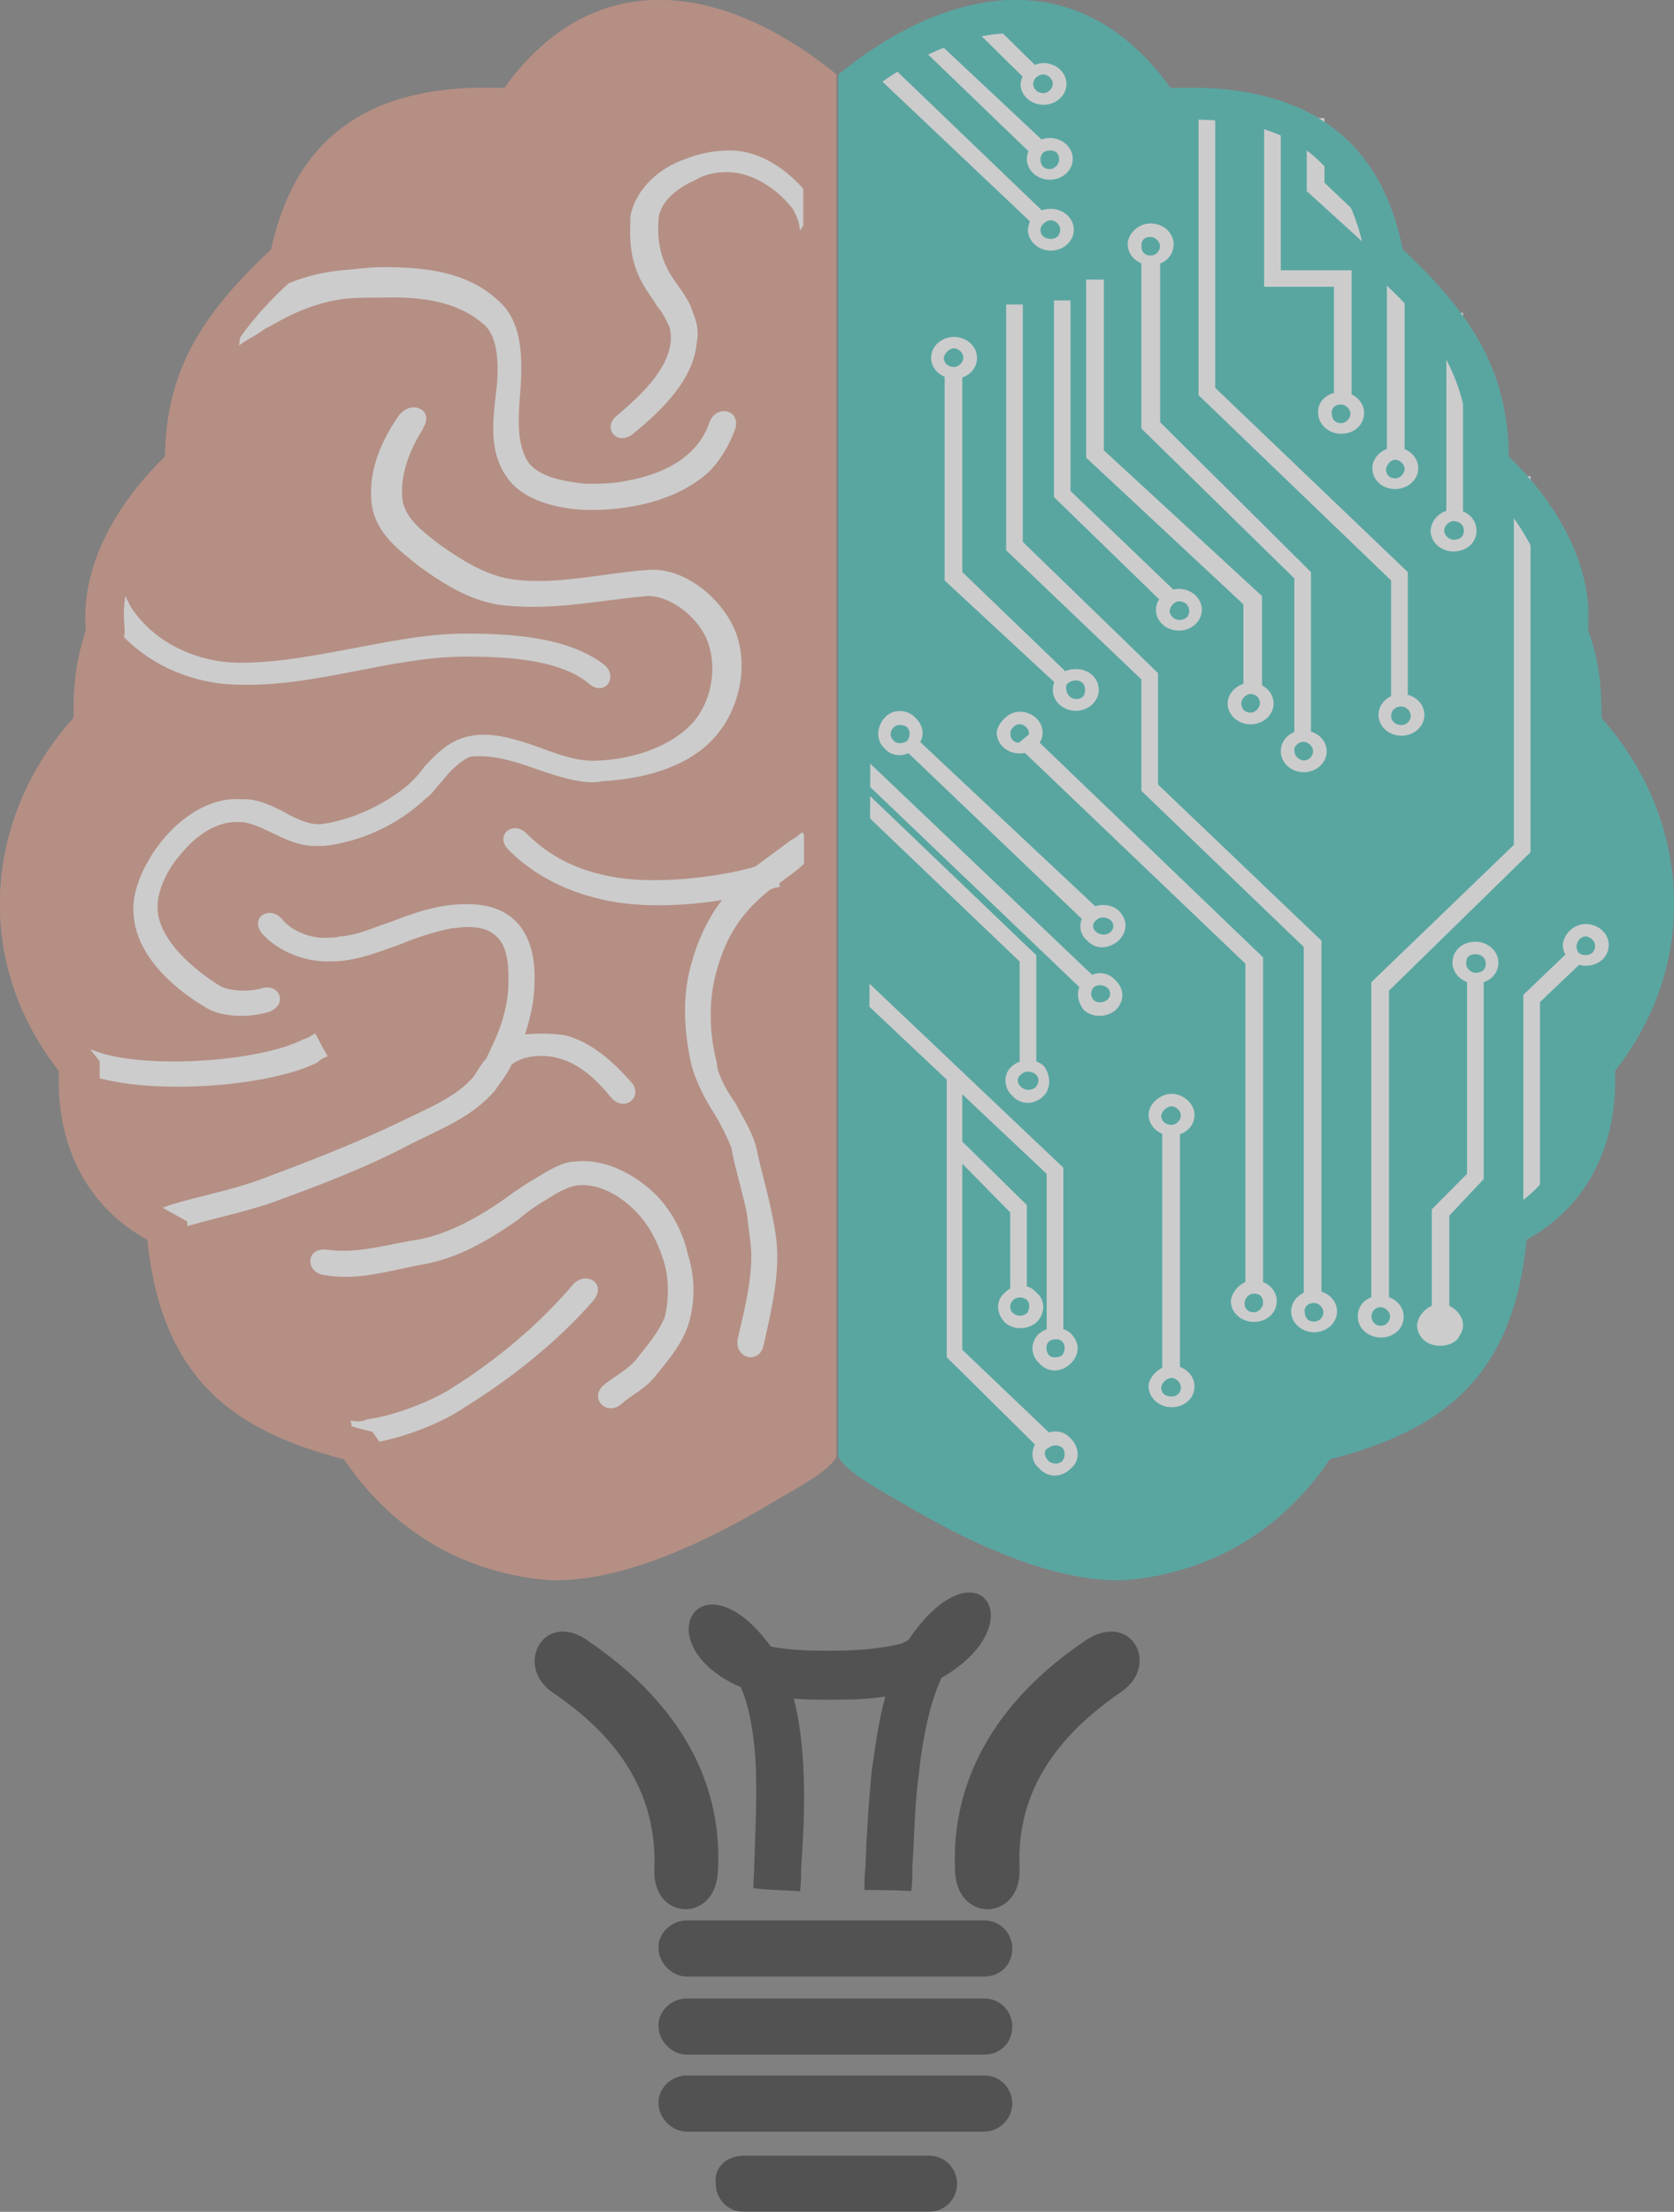 <?xml version="1.0" encoding="UTF-8"?>
<svg id="Layer_2" data-name="Layer 2" xmlns="http://www.w3.org/2000/svg" viewBox="0 0 111.54 147.31">
  <rect x="0" y="0" width="111.54" height="147.31" fill="#808080" stroke="none"/>
  <defs>
    <style>
      .cls-1, .cls-2 {
        fill: #fff;
      }

      .cls-2, .cls-3, .cls-4, .cls-5 {
        fill-rule: evenodd;
      }

      .cls-3 {
        fill: #343433;
      }

      .cls-4 {
        fill: #d89987;
      }

      .cls-5 {
        fill: #3fbfb7;
      }

      .cls-6 {
        opacity: .6;
      }
    </style>
  </defs>
  <g id="Layer_1-2" data-name="Layer 1">
    <g class="cls-6">
      <g id="logo">
        <path class="cls-4" d="M33.61,5.86c6.03-8.39,14.7-6.93,22.12-.9V97.04c-.69,1.11-2.7,2.08-5.27,3.61-3.88,2.22-9.29,4.78-13.94,4.58-4.92-.42-9.98-2.7-13.59-8.04-7.21-1.87-12.13-5.2-13.11-14.63-3.47-1.87-6.1-5.62-5.89-11.23-5.82-7.42-4.92-16.99,.97-23.51,0-2.57,.21-3.88,.83-5.89-.42-4.72,2.7-9.08,5.27-11.51,.07-5.48,2.22-9.29,7.07-13.8,1.8-8.39,7.7-11.09,15.53-10.75h0Z"/>
        <path class="cls-5" d="M77.99,5.86c-6.03-8.39-14.7-6.93-22.12-.9V97.04c.69,1.11,2.57,2.08,5.2,3.61,3.88,2.22,9.29,4.78,13.94,4.58,4.92-.42,9.98-2.7,13.59-8.04,7.21-1.87,12.2-5.2,13.11-14.63,3.47-1.87,6.1-5.62,5.89-11.23,5.82-7.42,4.92-16.99-.9-23.51,0-2.57-.21-3.88-.9-5.89,.42-4.72-2.7-9.08-5.27-11.51-.07-5.48-2.22-9.29-7.07-13.8-1.66-8.39-7.7-11.09-15.46-10.75h0Z"/>
        <path class="cls-2" d="M51.92,58.84q0,.07,.07,.21c-.28,.07-.42,.07-.69,.21-1.73,1.39-2.91,2.91-3.61,5.62-.49,1.87-.42,4.02,.07,5.89,0,.21,.07,.42,.07,.49,.28,.83,.69,1.53,1.18,2.22,.49,.97,1.11,1.87,1.39,2.98,.28,1.39,.69,2.7,.97,4.09,.21,.97,.42,2.01,.42,3.12,0,2.01-.49,4.02-.9,5.89-.28,1.39-2.01,.9-1.73-.42,.42-1.8,.9-3.67,.9-5.48,0-.9-.21-1.87-.28-2.77-.28-1.39-.69-2.7-.97-4.02,0-.07-.07-.28-.07-.42-.28-.69-.69-1.53-1.11-2.22-.62-.97-1.18-2.01-1.53-3.19-.49-2.08-.69-4.51-.07-6.73,.42-1.59,1.11-3.12,2.08-4.37-2.5,.42-5.41,.49-7.49,.07-2.57-.49-4.92-1.59-6.73-3.4-.97-.97,.28-2.01,1.18-1.11,1.59,1.59,3.47,2.5,5.82,2.91,2.7,.49,6.8,.07,9.43-.69,.83-.62,1.59-1.18,2.43-1.8,.21-.07,.42-.28,.69-.49,.42,.42,.69,.9,1.11,1.32-.28,.21-.49,.28-.69,.49-.55,.62-1.32,1.11-1.94,1.59h0Zm-16.92,10.05c.9-.07,1.8-.07,2.7,.07,1.8,.49,3.19,1.8,4.37,3.12,.83,.97-.49,2.08-1.39,.97-.9-1.11-2.08-2.22-3.47-2.57-.97-.28-2.29-.21-3.12,.42-.28,.62-.69,1.11-1.11,1.73-1.53,1.8-3.67,2.57-5.82,3.67-2.91,1.53-6.03,2.7-9.08,3.81-2.01,.69-4.23,1.11-6.17,1.73-.28,.07-.62,.21-.9,.21-.21-.49-.28-.97-.49-1.59,.28,0,.49-.07,.83-.21,2.01-.62,4.09-.97,6.1-1.73,2.98-1.11,6.03-2.29,8.94-3.67,1.8-.9,4.02-1.73,5.2-3.19,.28-.42,.49-.83,.83-1.18,.07-.21,.21-.42,.28-.62,.69-1.39,1.18-2.91,1.18-4.51,0-.97,0-2.43-.97-3.12-.49-.42-1.18-.49-1.87-.49-.28,0-.49,.07-.83,.07-1.18,.21-2.43,.62-3.61,1.11-1.39,.49-2.91,1.11-4.51,1.11-1.73,.07-3.47-.62-4.58-1.8-.97-1.11,.49-2.01,1.32-.97,.69,.83,2.08,1.32,3.19,1.18,.21,0,.42,0,.62-.07,1.18-.07,2.29-.62,3.4-.97,1.59-.62,3.19-1.18,4.99-1.18,3.47-.07,4.72,2.29,4.58,5.27,0,1.18-.28,2.29-.62,3.4h0ZM16.97,20.01c1.87-1.11,3.61-1.8,5.82-2.01,.9-.07,1.87-.21,2.7-.21,2.77,0,5.62,.28,7.7,2.22,1.53,1.32,1.59,3.47,1.53,5.27-.07,1.59-.49,3.88,.42,5.41,.69,1.11,2.57,1.39,3.88,1.53,.97,0,1.87,0,2.77-.21,2.43-.42,4.72-1.59,5.48-3.88,.42-1.18,2.08-.9,1.73,.42-.42,1.11-.97,2.08-1.8,2.91-2.08,1.87-5.27,2.57-8.18,2.5-1.87-.07-4.23-.62-5.27-2.22-1.32-1.87-.83-4.23-.62-6.31,.07-1.18,.07-3.12-.97-3.88-1.73-1.53-4.3-1.8-6.59-1.73-.83,0-1.73,0-2.5,.07-1.87,.21-3.47,.9-5.13,1.87-.21,.07-.49,.28-.69,.42-.42,.28-.9,.49-1.32,.83,.07-.69,.28-1.53,.28-2.22,.28-.49,.49-.69,.76-.76h0Zm35.85-6.1c-.9-1.18-2.43-2.29-4.02-2.43-.83-.07-1.73,.07-2.43,.49-1.11,.49-2.43,1.39-2.5,2.7-.07,1.18,.07,2.29,.69,3.4,.49,.9,1.32,1.73,1.59,2.7,.28,.62,.42,1.32,.28,2.01-.21,2.5-2.29,4.51-4.23,6.1-1.11,.9-2.08-.42-1.11-1.18,1.53-1.32,3.4-2.98,3.61-4.99,0-.42,0-.83-.21-1.18-.21-.42-.42-.83-.69-1.11-.28-.49-.62-.9-.9-1.39-.83-1.39-.97-2.77-.9-4.3,0-.21,0-.42,.07-.62,.42-1.59,1.87-2.91,3.47-3.47,.97-.42,2.08-.62,3.19-.62,2.22,.07,4.02,1.53,5.27,3.12,.07,.21,.28,.42,.49,.69-.42,.49-.83,.97-1.18,1.53-.07-.69-.28-1.04-.49-1.46h0ZM8.79,40.53c1.53,2.29,4.37,3.61,7.21,3.61s5.62-.62,8.32-1.11c2.22-.42,4.37-.83,6.73-.83,2.98,0,6.8,.21,9.22,2.08,.97,.83,0,2.22-1.11,1.18-2.01-1.59-5.62-1.73-8.11-1.73-4.99,0-9.92,2.01-15.05,1.87-3.4,0-6.8-1.59-8.74-4.37-.21-.21-.28-.42-.49-.69,.49-.49,.9-.9,1.39-1.39,.21,.69,.49,1.11,.62,1.39h0Zm19.42-12c-.9,1.39-1.59,3.12-1.39,4.78,.21,1.32,1.53,2.22,2.5,2.98,1.39,.97,2.98,2.01,4.78,2.29,2.98,.42,6.1-.42,9.08-.62,2.5-.21,4.99,2.01,5.82,4.09,.9,2.29,.28,5.2-1.39,7.07-1.8,2.01-4.78,2.77-7.49,2.91-.28,.07-.49,.07-.83,.07-1.18-.07-2.43-.49-3.61-.9s-2.57-.9-4.02-.83c-.07,0-.28,0-.42,.07-.62,.28-1.32,.97-1.73,1.53-.42,.42-.69,.9-1.11,1.18-1.8,1.73-4.3,2.91-6.8,3.19h-.83c-.97-.07-1.87-.49-2.7-.9-.62-.28-1.39-.69-2.08-.69h-.42c-1.39,.07-2.7,1.11-3.47,2.08-.9,.97-1.73,2.57-1.59,3.88,.21,2.01,2.43,3.88,4.09,4.92,.69,.42,2.01,.42,2.77,.21,1.18-.42,1.87,.97,.62,1.53-1.32,.42-3.19,.42-4.3-.28-2.22-1.32-4.58-3.47-4.78-6.1-.21-1.73,.83-3.67,1.87-4.99,1.32-1.59,3.19-2.91,5.27-2.77h.42c.9,.07,1.59,.42,2.43,.83,.69,.42,1.73,.9,2.5,.83,2.08-.28,4.3-1.32,5.89-2.7,.42-.42,.69-.69,.97-1.11,.9-.97,1.8-1.87,3.19-2.08,.28-.07,.69-.07,.97-.07,1.32,.07,2.5,.49,3.67,.9,1.11,.42,2.43,.9,3.67,.83,2.22-.07,4.78-.83,6.31-2.43,1.32-1.39,1.73-3.67,1.11-5.41-.49-1.53-2.43-3.19-4.09-3.12-3.19,.28-6.17,.97-9.5,.62-2.08-.21-3.88-1.32-5.62-2.57-1.39-1.11-2.91-2.22-3.19-4.09-.28-2.08,.49-4.09,1.73-5.89,.83-1.25,2.5-.49,1.66,.76h0Zm-3.81,66.01c1.73-.21,4.3-1.18,5.69-2.08,2.98-1.87,5.82-4.23,8.11-6.93,.83-.9,2.29-.07,1.32,1.11-2.43,2.77-5.41,5.13-8.53,7.07-1.59,1.11-4.51,2.22-6.52,2.43-.28,0-.62,.07-.9,.07-.07-.49-.07-1.11-.21-1.59,.42,.07,.76,.07,1.04-.07h0Zm-2.5-11.3c2.01,.28,4.09-.42,6.03-.69,2.08-.42,4.02-1.53,5.69-2.7,.83-.62,1.59-1.11,2.43-1.59,.69-.42,1.53-.9,2.29-.9,1.8-.21,3.61,.69,4.92,1.8s2.22,2.77,2.57,4.37c.49,1.53,.49,3.12,.07,4.58-.42,1.39-1.39,2.5-2.29,3.61-.69,.83-1.53,1.18-2.22,1.8-.97,.83-2.22-.42-1.11-1.32,.62-.49,1.39-.9,2.01-1.53,.69-.9,1.59-1.87,2.01-2.98,.28-1.18,.28-2.57-.07-3.67-.42-1.39-1.11-2.7-2.22-3.67-.9-.83-2.29-1.59-3.61-1.39-.49,.07-1.18,.42-1.59,.69-.83,.49-1.59,.97-2.29,1.59-2.01,1.39-4.02,2.57-6.38,2.98-2.29,.42-4.3,1.11-6.59,.69-1.25-.21-1.18-1.94,.35-1.66h0Zm-15.74-13.31c3.12,1.32,11.02,.83,14.01-.69,.28-.07,.49-.21,.83-.42,.28,.49,.49,.97,.83,1.53-.21,.07-.49,.21-.69,.42-3.47,1.73-11.93,2.22-15.53,.69-.28-.07-.49-.21-.83-.28,.21-.49,.42-.97,.69-1.53,.14,.14,.42,.21,.69,.28h0Z"/>
        <path class="cls-2" d="M70.02,14.67c.28,0,.62,.28,.62,.62,0,.42-.28,.62-.62,.62-.42,0-.69-.21-.69-.62,0-.28,.35-.62,.69-.62h0Zm0-.76c.83,0,1.53,.62,1.53,1.39s-.69,1.39-1.53,1.39-1.53-.62-1.53-1.39c.07-.83,.62-1.39,1.53-1.39h0Z"/>
        <path class="cls-2" d="M69.95,10.02c.42,0,.62,.21,.62,.62,0,.28-.28,.62-.62,.62-.42,0-.62-.28-.62-.62,0-.49,.35-.62,.62-.62h0Zm0-.83c.83,0,1.53,.62,1.53,1.39s-.69,1.39-1.53,1.39-1.53-.62-1.53-1.39,.69-1.39,1.53-1.39h0Z"/>
        <path class="cls-2" d="M69.53,4.96c.28,0,.62,.28,.62,.62,0,.28-.28,.62-.62,.62-.42,0-.69-.28-.69-.62,0-.28,.28-.62,.69-.62h0Zm0-.76c.83,0,1.53,.62,1.53,1.39s-.69,1.39-1.53,1.39-1.53-.62-1.53-1.39c.07-.76,.76-1.39,1.53-1.39h0Z"/>
        <polygon class="cls-2" points="59.27 4.27 69.74 14.32 68.98 15.08 58.44 5.1 59.27 4.27"/>
        <polygon class="cls-2" points="62.04 2.39 69.74 9.61 68.84 10.37 61.35 3.16 62.04 2.39"/>
        <polygon class="cls-2" points="65.65 1.08 69.25 4.61 68.42 5.38 64.47 1.49 65.65 1.08"/>
        <path class="cls-2" d="M78.55,40.05c.42,0,.69,.28,.69,.62,0,.42-.28,.62-.69,.62-.28,0-.62-.28-.62-.62,.07-.35,.35-.62,.62-.62h0Zm0-.83c.83,0,1.53,.62,1.53,1.39s-.69,1.39-1.53,1.39-1.53-.62-1.53-1.39,.76-1.39,1.53-1.39h0Z"/>
        <path class="cls-2" d="M83.33,46.22c.28,0,.62,.21,.62,.62,0,.28-.28,.62-.62,.62-.42,0-.62-.28-.62-.62s.35-.62,.62-.62h0Zm0-.76c.83,0,1.53,.62,1.53,1.39s-.69,1.39-1.53,1.39-1.53-.62-1.53-1.39,.76-1.39,1.53-1.39h0Z"/>
        <path class="cls-2" d="M86.87,49.41c.28,0,.62,.28,.62,.62s-.28,.62-.62,.62c-.28,0-.62-.28-.62-.62-.07-.28,.21-.62,.62-.62h0Zm0-.76c.83,0,1.53,.62,1.53,1.39s-.69,1.39-1.53,1.39-1.53-.62-1.53-1.39,.62-1.39,1.53-1.39h0Z"/>
        <path class="cls-2" d="M93.38,47.05c.28,0,.62,.28,.62,.62s-.28,.62-.62,.62c-.42,0-.69-.28-.69-.62s.28-.62,.69-.62h0Zm0-.83c.83,0,1.53,.62,1.53,1.39s-.69,1.39-1.53,1.39-1.53-.62-1.53-1.39,.69-1.39,1.53-1.39h0Z"/>
        <path class="cls-2" d="M89.36,26.94c.28,0,.62,.28,.62,.62,0,.28-.28,.62-.62,.62-.42,0-.62-.28-.62-.62-.07-.35,.21-.62,.62-.62h0Zm0-.83c.83,0,1.53,.62,1.53,1.39s-.62,1.39-1.53,1.39c-.83,0-1.53-.62-1.53-1.39-.07-.76,.62-1.39,1.53-1.39h0Z"/>
        <path class="cls-2" d="M92.97,30.62c.28,0,.62,.28,.62,.62,0,.28-.28,.62-.62,.62-.42,0-.62-.28-.62-.62,.07-.35,.35-.62,.62-.62h0Zm0-.83c.83,0,1.53,.62,1.53,1.39s-.69,1.39-1.53,1.39c-.9,0-1.53-.62-1.53-1.39s.76-1.39,1.53-1.39h0Z"/>
        <path class="cls-2" d="M96.85,34.71c.42,0,.69,.28,.69,.62,0,.42-.28,.62-.69,.62-.28,0-.62-.28-.62-.62s.35-.62,.62-.62h0Zm0-.76c.9,0,1.53,.62,1.53,1.39,0,.83-.69,1.39-1.53,1.39s-1.53-.62-1.53-1.39c.07-.83,.76-1.39,1.53-1.39h0Z"/>
        <path class="cls-2" d="M76.67,15.78c.28,0,.62,.28,.62,.62s-.28,.62-.62,.62c-.42,0-.62-.28-.62-.62,0-.42,.21-.62,.62-.62h0Zm0-.9c.83,0,1.53,.62,1.53,1.39s-.62,1.39-1.53,1.39c-.83,0-1.53-.62-1.53-1.39,0-.69,.69-1.39,1.53-1.39h0Z"/>
        <path class="cls-2" d="M71.68,45.32c.42,0,.62,.28,.62,.62,0,.42-.21,.62-.62,.62-.28,0-.62-.28-.62-.62-.14-.35,.21-.62,.62-.62h0Zm0-.76c.9,0,1.53,.62,1.53,1.39s-.69,1.39-1.53,1.39-1.53-.62-1.53-1.39,.62-1.39,1.53-1.39h0Z"/>
        <path class="cls-2" d="M67.94,48.23c.28,0,.62,.28,.62,.62s-.28,.62-.62,.62c-.42,0-.62-.28-.62-.62s.35-.62,.62-.62h0Zm0-.83c.83,0,1.53,.62,1.53,1.39s-.69,1.39-1.53,1.39-1.53-.62-1.53-1.39c.07-.62,.76-1.39,1.53-1.39h0Z"/>
        <path class="cls-2" d="M83.54,86.16c.42,0,.62,.21,.62,.62,0,.28-.28,.62-.62,.62-.42,0-.62-.28-.62-.62,.07-.42,.35-.62,.62-.62h0Zm0-.9c.83,0,1.53,.62,1.53,1.39,0,.83-.69,1.39-1.53,1.39s-1.53-.62-1.53-1.39c.07-.69,.76-1.39,1.53-1.39h0Z"/>
        <path class="cls-2" d="M78.06,91.77c.28,0,.62,.28,.62,.62,0,.42-.28,.62-.62,.62-.42,0-.69-.21-.69-.62,.07-.35,.42-.62,.69-.62h0Zm0-.83c.83,0,1.53,.62,1.53,1.39,0,.83-.69,1.39-1.53,1.39-.9,0-1.53-.69-1.53-1.39,0-.62,.76-1.39,1.53-1.39h0Z"/>
        <path class="cls-2" d="M73.07,61.26c.21-.21,.62-.21,.9,0s.28,.62,0,.83c-.21,.21-.62,.21-.9,0s-.35-.55,0-.83h0Zm-.62-.62c.62-.49,1.53-.49,2.08,0,.62,.62,.62,1.39,0,2.01-.62,.55-1.53,.62-2.08,0-.62-.49-.62-1.39,0-2.01h0Z"/>
        <path class="cls-2" d="M78.06,73.68c.28,0,.62,.28,.62,.62,0,.28-.28,.62-.62,.62-.42,0-.69-.28-.69-.62,.07-.35,.42-.62,.69-.62h0Zm0-.83c.83,0,1.53,.69,1.53,1.39,0,.83-.69,1.39-1.53,1.39-.9,0-1.53-.69-1.53-1.39s.76-1.39,1.53-1.39h0Z"/>
        <path class="cls-2" d="M59.55,48.44c.21-.21,.62-.21,.9,0,.21,.21,.21,.62,0,.9-.28,.21-.69,.21-.9,0-.28-.28-.28-.62,0-.9h0Zm-.62-.62c.49-.62,1.53-.62,2.08,0,.62,.62,.62,1.39,0,2.01s-1.59,.62-2.08,0c-.55-.49-.55-1.39,0-2.01h0Z"/>
        <path class="cls-2" d="M63.57,23.2c.28,0,.62,.28,.62,.62,0,.28-.28,.62-.62,.62-.42,0-.69-.28-.69-.62,.07-.28,.35-.62,.69-.62h0Zm0-.76c.83,0,1.53,.62,1.53,1.39s-.62,1.39-1.53,1.39c-.83,0-1.53-.62-1.53-1.39s.69-1.39,1.53-1.39h0Z"/>
        <path class="cls-2" d="M87.56,86.78c.28,0,.62,.28,.62,.62s-.28,.62-.62,.62c-.42,0-.62-.28-.62-.62-.07-.35,.21-.62,.62-.62h0Zm0-.83c.83,0,1.53,.62,1.53,1.39s-.69,1.39-1.53,1.39-1.53-.62-1.53-1.39,.69-1.39,1.53-1.39h0Z"/>
        <path class="cls-2" d="M92,87.06c.28,0,.62,.28,.62,.62s-.28,.62-.62,.62-.62-.28-.62-.62c0-.28,.21-.62,.62-.62h0Zm0-.76c.83,0,1.53,.62,1.53,1.39,0,.83-.69,1.39-1.53,1.39s-1.53-.62-1.53-1.39c0-.83,.62-1.39,1.53-1.39h0Z"/>
        <path class="cls-2" d="M98.31,63.55c.42,0,.69,.28,.69,.62,0,.42-.28,.62-.69,.62-.28,0-.62-.28-.62-.62,0-.42,.21-.62,.62-.62h0Zm0-.83c.83,0,1.53,.62,1.53,1.39,0,.83-.69,1.39-1.53,1.39s-1.53-.62-1.53-1.39,.62-1.39,1.53-1.39h0Z"/>
        <path class="cls-2" d="M105.66,62.37c.28,0,.62,.28,.62,.62,0,.42-.28,.62-.62,.62-.42,0-.62-.21-.62-.62,.07-.35,.28-.62,.62-.62h0Zm0-.83c.83,0,1.53,.62,1.53,1.39,0,.83-.69,1.39-1.53,1.39s-1.53-.62-1.53-1.39c.07-.76,.76-1.39,1.53-1.39h0Z"/>
        <polygon class="cls-2" points="64.12 38.1 71.33 45.04 70.57 45.73 62.94 38.66 62.94 24.58 64.12 24.58 64.12 38.1"/>
        <polygon class="cls-2" points="68.15 36.09 77.16 44.83 77.16 52.25 88.05 62.65 88.05 86.64 86.87 86.64 86.87 63.07 76.05 52.67 76.05 45.25 67.04 36.65 67.04 20.28 68.15 20.28 68.15 36.09"/>
        <polygon class="cls-2" points="71.33 32.7 78.34 39.42 77.58 40.25 70.23 33.11 70.23 20.01 71.33 20.01 71.33 32.7"/>
        <polygon class="cls-2" points="73.55 29.99 84.09 39.7 84.09 46.01 82.85 46.01 82.85 40.25 72.37 30.48 72.37 18.62 73.55 18.62 73.55 29.99"/>
        <polygon class="cls-2" points="77.3 28.12 87.35 38.1 87.35 49.13 86.24 49.13 86.24 38.52 76.05 28.54 76.05 17.3 77.3 17.3 77.3 28.12"/>
        <polygon class="cls-2" points="80.97 25.83 93.8 38.1 93.8 46.84 92.69 46.84 92.69 38.66 79.86 26.32 79.86 6.76 80.97 6.76 80.97 25.83"/>
        <polygon class="cls-2" points="85.34 18 90.06 18 90.06 26.73 88.88 26.73 88.88 19.1 84.23 19.1 84.23 7.66 85.34 7.66 85.34 18"/>
        <polygon class="cls-2" points="88.25 12.17 93.59 17.23 93.59 30.41 92.41 30.41 92.41 17.58 87.07 12.73 87.07 7.87 88.25 7.87 88.25 12.17"/>
        <rect class="cls-1" x="96.37" y="20.84" width="1.11" height="13.73"/>
        <polygon class="cls-2" points="92.55 65.98 92.55 86.85 91.37 86.85 91.37 65.42 100.87 56.27 100.87 31.72 101.98 31.72 101.98 56.76 92.55 65.98"/>
        <path class="cls-2" d="M95.95,86.85c.83,0,1.53,.69,1.53,1.39,0,.83-.62,1.39-1.53,1.39s-1.53-.62-1.53-1.39c.07-.69,.76-1.39,1.53-1.39h0Z"/>
        <polygon class="cls-2" points="97.75 78.18 97.75 64.87 98.86 64.87 98.86 78.53 96.57 80.96 96.57 88.86 95.4 88.86 95.4 80.54 97.75 78.18"/>
        <polygon class="cls-2" points="102.61 66.74 102.61 81.86 101.5 81.86 101.5 66.26 104.62 63.27 105.52 63.97 102.61 66.74"/>
        <polygon class="cls-2" points="82.98 64.18 67.73 49.61 68.63 48.85 84.16 63.76 84.16 86.09 82.98 86.09 82.98 64.18"/>
        <rect class="cls-1" x="77.44" y="75.06" width="1.18" height="16.5"/>
        <polygon class="cls-2" points="60.93 49.06 73.35 60.71 72.44 61.54 60.17 49.82 60.93 49.06"/>
        <path class="cls-2" d="M72.86,65.77c.21-.21,.62-.21,.9,0s.28,.62,0,.83c-.28,.21-.69,.21-.9,0-.21-.28-.21-.55,0-.83h0Zm-.62-.49c.62-.62,1.53-.62,2.08,0,.62,.62,.62,1.39,0,2.01-.62,.49-1.53,.49-2.08,0-.55-.62-.55-1.53,0-2.01h0Z"/>
        <path class="cls-2" d="M68.08,71.53c.21-.21,.62-.21,.9,0s.28,.62,0,.9c-.28,.21-.62,.21-.9,0-.35-.28-.35-.69,0-.9h0Zm-.62-.55c.62-.49,1.53-.49,2.08,0,.49,.62,.49,1.53,0,2.01-.62,.62-1.53,.62-2.08,0-.62-.55-.62-1.53,0-2.01h0Z"/>
        <path class="cls-2" d="M67.52,86.57c.21-.21,.62-.21,.9,0,.21,.21,.21,.62,0,.9-.28,.21-.62,.21-.9,0s-.28-.62,0-.9h0Zm-.55-.49c.62-.62,1.53-.62,2.08,0,.62,.49,.62,1.39,0,2.01-.62,.49-1.53,.49-2.08,0-.62-.62-.62-1.53,0-2.01h0Z"/>
        <path class="cls-2" d="M69.88,89.35c.28-.21,.69-.21,.9,0s.21,.62,0,.9c-.28,.21-.69,.21-.9,0-.21-.28-.21-.69,0-.9h0Zm-.62-.55c.62-.49,1.53-.49,2.08,0,.62,.62,.62,1.39,0,2.01s-1.53,.62-2.08,0c-.62-.55-.62-1.46,0-2.01h0Z"/>
        <path class="cls-2" d="M69.88,96.42c.28-.21,.62-.21,.9,0,.21,.21,.21,.62,0,.9-.28,.21-.62,.21-.9,0-.35-.35-.35-.76,0-.9h0Zm-.62-.62c.62-.62,1.53-.62,2.08,0,.62,.62,.62,1.53,0,2.01-.62,.62-1.53,.62-2.08,0-.62-.49-.62-1.39,0-2.01h0Z"/>
        <polygon class="cls-2" points="57.26 50.17 73.14 65.28 72.24 66.05 56.43 50.93 57.26 50.17"/>
        <polygon class="cls-2" points="67.94 64.04 56.84 53.43 57.61 52.67 69.05 63.62 69.05 71.04 67.94 71.04 67.94 64.04"/>
        <polygon class="cls-2" points="69.74 78.18 56.57 65.77 57.33 64.94 70.85 77.77 70.85 88.86 69.74 88.86 69.74 78.18"/>
        <polygon class="cls-2" points="64.12 89.9 70.16 95.66 69.25 96.49 63.08 90.39 63.08 71.39 64.12 71.39 64.12 89.9"/>
        <polygon class="cls-2" points="67.31 80.75 63.36 76.73 64.12 76.03 68.42 80.26 68.42 86.16 67.31 86.16 67.31 80.75"/>
        <path class="cls-3" d="M45.75,127.9h19.83c1.11,0,1.87,.9,1.87,1.87h0c0,1.11-.83,1.87-1.87,1.87h-19.83c-.97,0-1.87-.9-1.87-1.87h0c-.07-.97,.83-1.87,1.87-1.87h0Z"/>
        <path class="cls-3" d="M45.75,138.23h19.83c1.11,0,1.87,.9,1.87,1.87h0c0,.97-.83,1.87-1.87,1.87h-19.83c-.97,0-1.87-.9-1.87-1.87h0c-.07-.97,.83-1.87,1.87-1.87h0Z"/>
        <path class="cls-3" d="M45.75,133.1h19.83c1.11,0,1.87,.9,1.87,1.87h0c0,1.11-.83,1.87-1.87,1.87h-19.83c-.97,0-1.87-.9-1.87-1.87h0c-.07-.97,.83-1.87,1.87-1.87h0Z"/>
        <path class="cls-3" d="M49.56,143.57h12.34c1.11,0,1.87,.9,1.87,1.87h0c0,1.11-.9,1.87-1.87,1.87h-12.34c-1.11,0-1.87-.9-1.87-1.87h0c-.14-1.11,.76-1.87,1.87-1.87h0Z"/>
        <path class="cls-3" d="M51.37,109.66c1.32,.28,2.98,.28,3.81,.28,1.59,0,3.33-.07,4.92-.49,.07-.07,.21-.07,.42-.21,4.58-6.8,8.53-1.11,2.22,2.5-.97,2.01-1.39,5.13-1.53,6.52-.28,2.08-.28,4.09-.42,6.1,0,.62,0,1.11-.07,1.59-.97-.07-2.08-.07-3.12-.07,0-.49,0-.97,.07-1.59,.07-2.08,.21-4.3,.42-6.38,.21-1.39,.42-3.19,.9-4.92-1.32,.21-2.7,.21-3.81,.21-.69,0-1.53,0-2.29-.07,.97,3.67,.69,8.53,.49,11.3,0,.49,0,.97-.07,1.53-.97-.07-2.08-.07-3.12-.21,0-.49,.07-.97,.07-1.59,.07-2.43,.21-4.72,.07-7.07-.07-.97-.28-3.19-.97-4.72-6.52-2.84-2.7-9.15,2.01-2.7h0Z"/>
        <path class="cls-3" d="M39.23,109.32c5.41,3.67,9.01,8.81,8.6,15.39-.21,3.4-4.37,3.19-4.23-.21,.21-5.2-2.57-8.94-6.8-11.79-2.57-1.8-.55-5.55,2.43-3.4h0Z"/>
        <path class="cls-3" d="M72.24,109.32c-5.41,3.67-8.94,8.81-8.6,15.39,.21,3.4,4.37,3.19,4.3-.21-.28-5.2,2.57-8.94,6.73-11.79,2.7-1.8,.69-5.55-2.43-3.4h0Z"/>
        <path class="cls-4" d="M53.51,6C47.41,1.35,40.62,.11,35.63,7.11l-.83,.97-1.25-.07c-7.07-.42-11.72,2.01-13.04,9.01l-.07,.69-.49,.49c-4.02,3.61-6.31,6.8-6.38,12.2v.9l-.69,.62c-2.57,2.43-4.99,6.1-4.58,9.85v.42l-.07,.42c-.69,1.87-.69,3.33-.69,5.2v.83l-.49,.62c-5.27,5.89-5.82,14.49-.9,20.8l.49,.62v.83c-.07,3.67,1.11,7.28,4.72,9.22l1.11,.62,.07,1.11c.69,7.49,4.02,10.75,11.44,12.69l.83,.21,.49,.69c2.7,4.02,6.8,6.59,11.79,7,4.09,.07,9.22-2.43,12.62-4.3,.62-.42,3.19-1.73,4.09-2.5-.28-30.02-.28-60.19-.28-90.28h0Zm-19.9-.14c6.03-8.39,14.7-6.93,22.12-.9V97.04c-.69,1.11-2.7,2.08-5.27,3.61-3.88,2.22-9.29,4.78-13.94,4.58-4.92-.42-9.98-2.7-13.59-8.04-7.21-1.87-12.13-5.2-13.11-14.63-3.47-1.87-6.1-5.62-5.89-11.23-5.82-7.42-4.92-16.99,.97-23.51,0-2.57,.21-3.88,.83-5.89-.42-4.72,2.7-9.08,5.27-11.51,.07-5.48,2.22-9.29,7.07-13.8,1.8-8.39,7.7-11.09,15.53-10.75h0Z"/>
        <path class="cls-5" d="M58.02,6c6.1-4.58,12.9-5.89,17.89,1.11l.69,.97,1.32-.07c7.21-.42,11.72,2.01,13.04,9.01l.07,.69,.49,.49c4.02,3.61,6.31,6.8,6.38,12.2v.9l.69,.62c2.57,2.43,4.99,6.1,4.58,9.85v.42l.21,.42c.62,1.87,.69,3.33,.69,5.2v.83l.49,.62c5.41,5.89,5.82,14.49,.83,20.8l-.49,.62,.07,.83c.07,3.67-1.11,7.28-4.72,9.22l-1.11,.62-.07,1.11c-.69,7.49-4.09,10.75-11.44,12.69l-.9,.21-.49,.69c-2.57,4.02-6.8,6.59-11.79,7-4.09,.07-9.22-2.43-12.62-4.3-.62-.42-3.19-1.73-4.09-2.5,.28-30.02,.28-60.19,.28-90.28h0Zm19.97-.14c-6.03-8.39-14.7-6.93-22.12-.9V97.04c.69,1.11,2.57,2.08,5.2,3.61,3.88,2.22,9.29,4.78,13.94,4.58,4.92-.42,9.98-2.7,13.59-8.04,7.21-1.87,12.2-5.2,13.11-14.63,3.47-1.87,6.1-5.62,5.89-11.23,5.82-7.42,4.92-16.99-.9-23.51,0-2.57-.21-3.88-.9-5.89,.42-4.72-2.7-9.08-5.27-11.51-.07-5.48-2.22-9.29-7.07-13.8-1.66-8.39-7.7-11.09-15.46-10.75h0Z"/>
      </g>
    </g>
  </g>
</svg>
